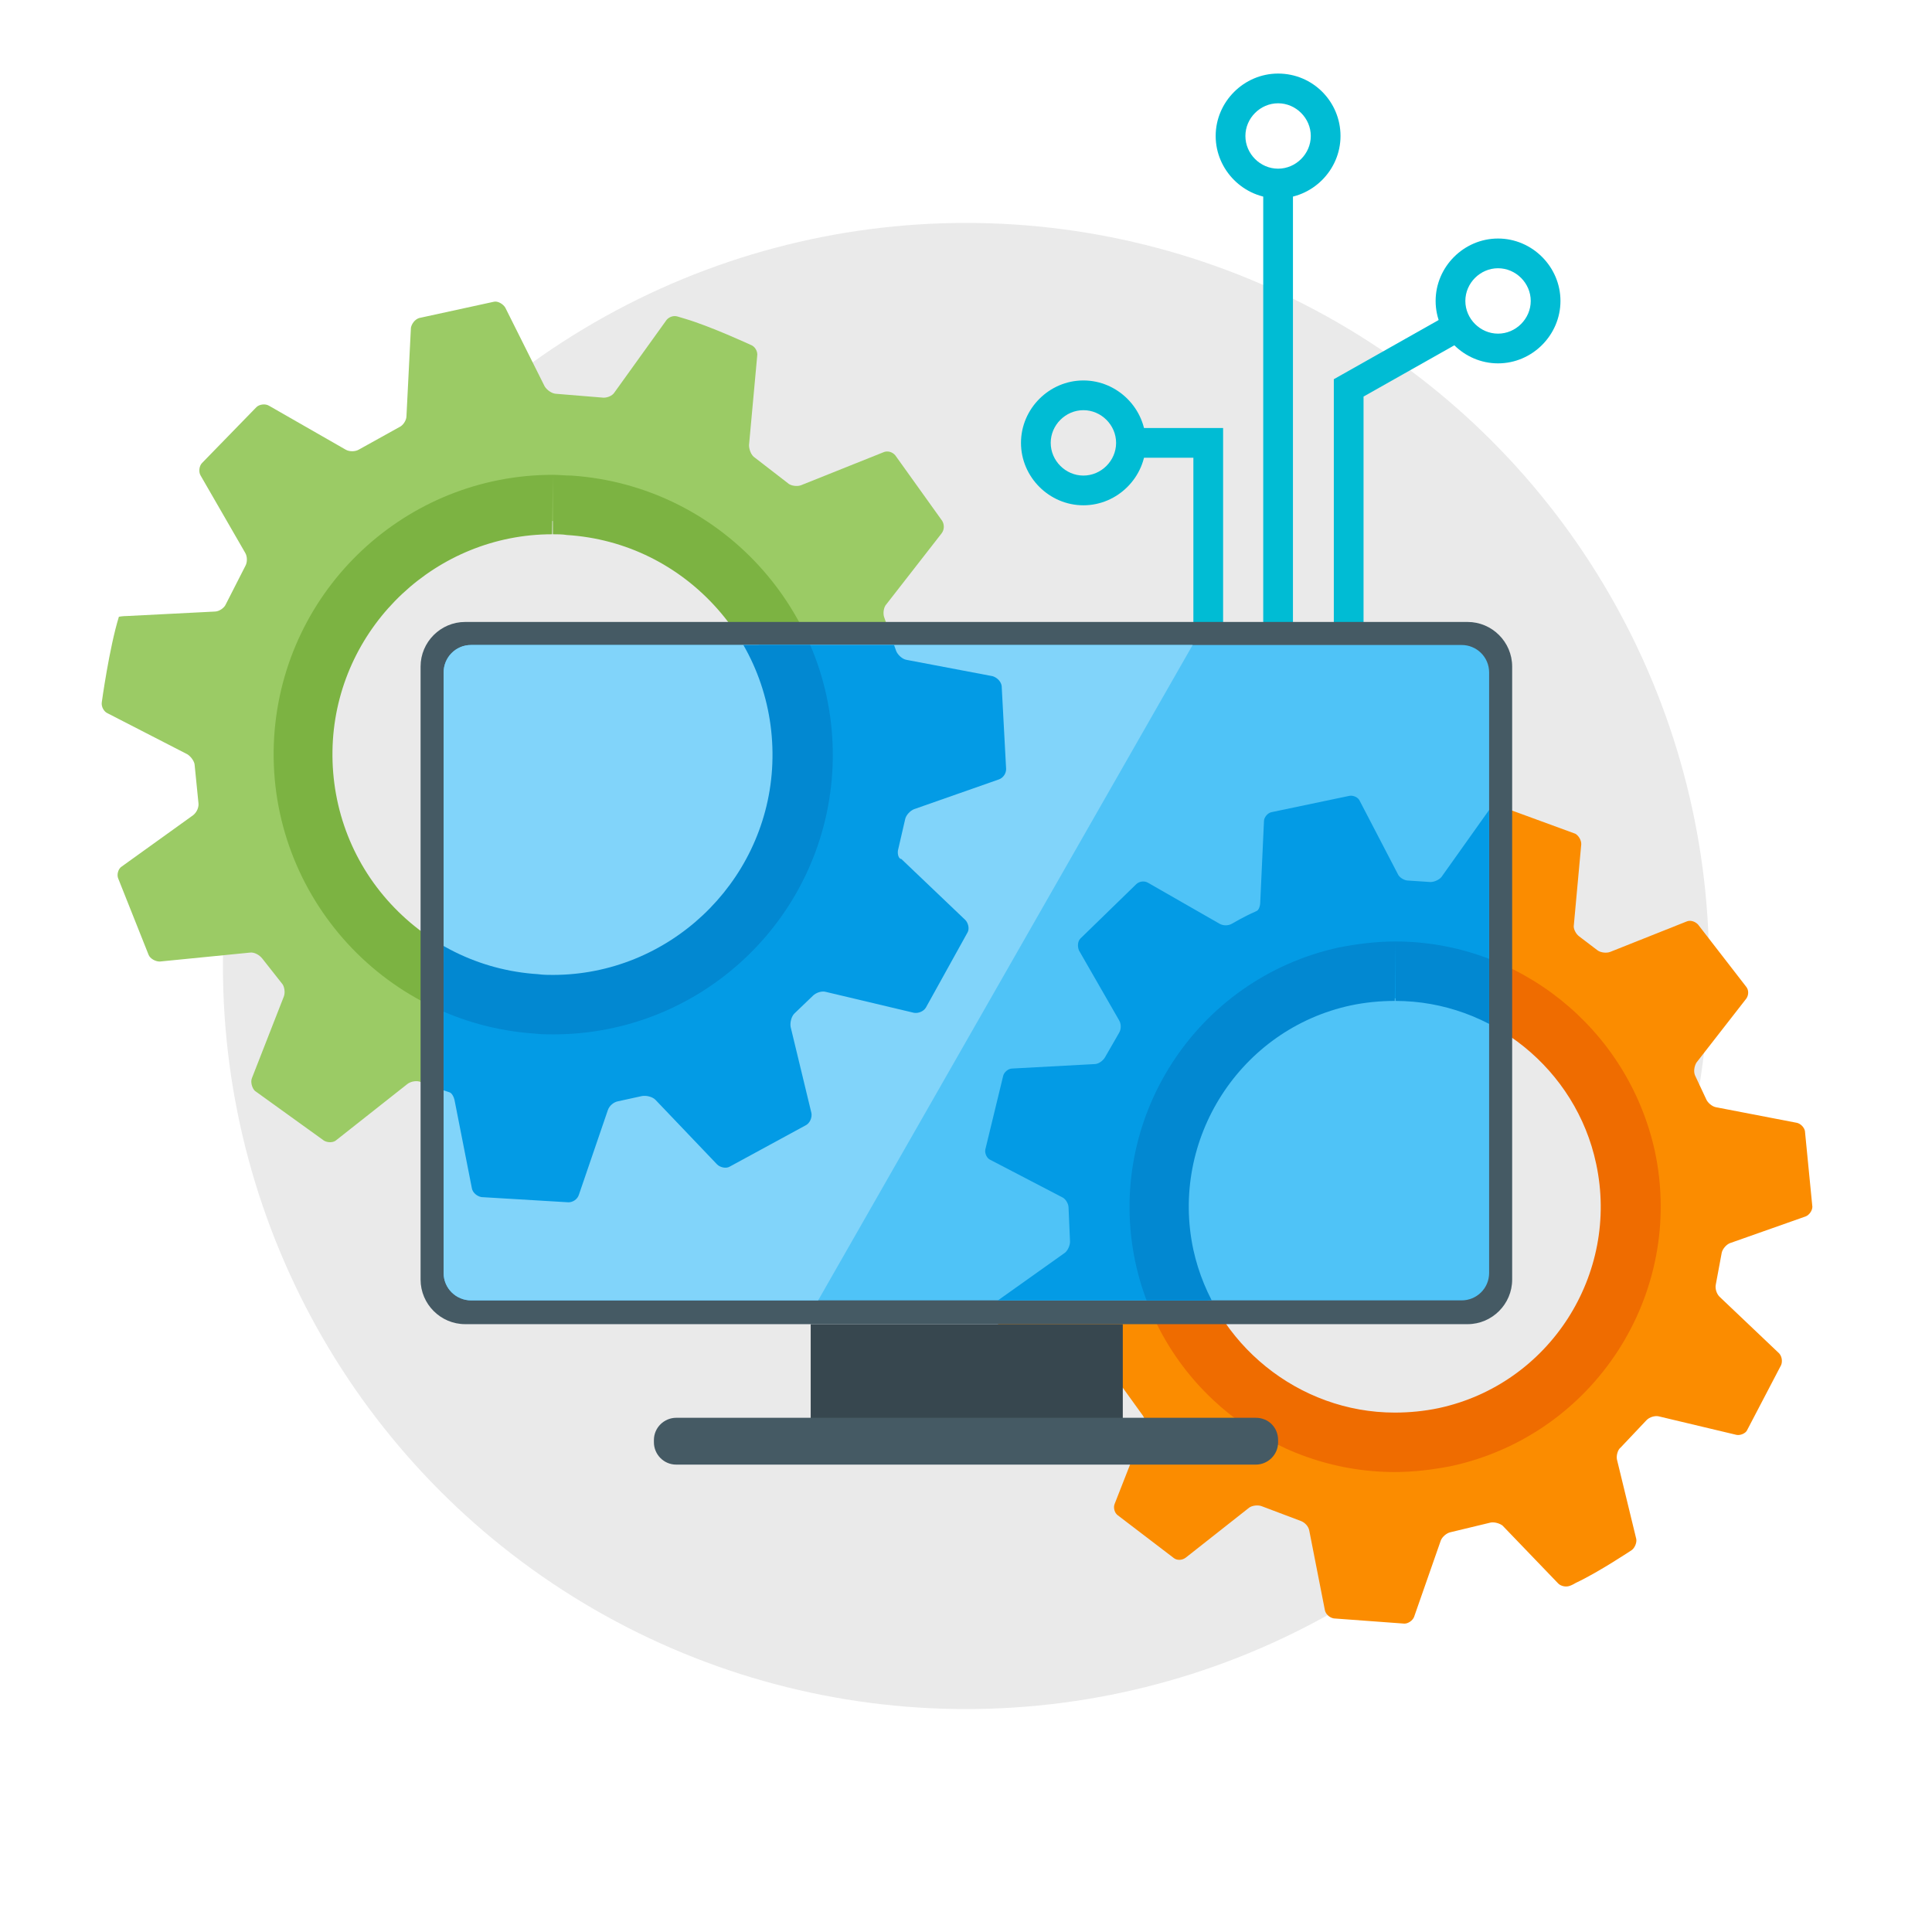 <svg xmlns="http://www.w3.org/2000/svg" xmlns:xlink="http://www.w3.org/1999/xlink" id="Layer_1" x="0" y="0" version="1.1" viewBox="0 0 260 260" xml:space="preserve"><style>.st1{fill:none;stroke:#00bcd4;stroke-width:4}.st2{fill:#00bcd4}.st8{fill:#455a64}.st13{fill:#0288d1}</style><g id="system_x5F_integrators"><circle id="_x30_1_x5F_back" cx="130" cy="130" r="100" fill="#eaeaea"/><g id="connections"><path id="line_x5F_01_1_" d="M152.1 59.6h10.5v29.5" class="st1"/><path id="line_x5F_01" d="M145.8 55.2c2.4 0 4.4 2 4.4 4.4s-2 4.4-4.4 4.4-4.4-2-4.4-4.4c0-2.4 2-4.4 4.4-4.4m0-4c-4.6 0-8.4 3.8-8.4 8.4s3.8 8.4 8.4 8.4 8.4-3.8 8.4-8.4-3.8-8.4-8.4-8.4z" class="st2"/><path id="line_x5F_02" d="M172 25.6v66.5" class="st1"/><path id="circle_x5F_02" d="M172 13.9c2.4 0 4.4 2 4.4 4.4s-2 4.4-4.4 4.4-4.4-2-4.4-4.4 2-4.4 4.4-4.4m0-4c-4.6 0-8.4 3.8-8.4 8.4s3.8 8.4 8.4 8.4c4.6 0 8.4-3.8 8.4-8.4s-3.7-8.4-8.4-8.4z" class="st2"/><path id="line_x5F_03" d="M196.2 43.9l-14.7 8.3v39.9" class="st1"/><path id="circle_x5F_03" d="M201.6 36.1c2.4 0 4.4 2 4.4 4.4s-2 4.4-4.4 4.4-4.4-2-4.4-4.4 2-4.4 4.4-4.4m0-4c-4.6 0-8.4 3.8-8.4 8.4s3.8 8.4 8.4 8.4c4.6 0 8.4-3.8 8.4-8.4s-3.8-8.4-8.4-8.4z" class="st2"/></g><path id="gear_x5F_small" fill="#fb8c00" d="M228.1 144.7c-.2-.5-.1-1.2.2-1.7l6.7-8.6c.3-.4.4-1.1 0-1.6l-6.5-8.4c-.4-.4-1-.6-1.5-.4l-10.3 4.1c-.5.2-1.3.1-1.7-.2l-2.5-1.9c-.4-.3-.8-1-.7-1.5l1-10.9c0-.5-.3-1.1-.8-1.4l-10.1-3.7c-.5-.2-1.2.1-1.5.5l-6.4 9c-.3.4-1 .7-1.5.7l-3-.2c-.5 0-1.2-.4-1.4-.9l-5.1-9.8c-.2-.5-.9-.8-1.4-.7l-10.5 2.2c-.5.1-1 .7-1 1.2l-.5 10.9c0 .5-.2 1.1-.5 1.2l-.2.1c-1.4.6-3.1 1.6-3.1 1.6-.5.3-1.2.3-1.7 0l-9.6-5.5c-.5-.3-1.2-.2-1.6.2l-7.5 7.3c-.4.4-.4 1.1-.2 1.6l5.4 9.4c.3.5.3 1.2 0 1.7l-1.9 3.3c-.3.5-.9.9-1.4.9l-11.1.6c-.5 0-1.1.5-1.2 1l-2.4 9.9c-.1.5.2 1.2.7 1.4l9.6 5c.5.2.9.9.9 1.4l.2 4.6c0 .5-.3 1.2-.7 1.5l-9 6.4c-.4.3-.7 1-.5 1.5 0 0 1.9 6.5 3.6 10.1 0 0 .5 0 1-.1l10.8-1c.5-.1 1.2.3 1.5.7l3.1 4.3c.3.4.4 1.2.2 1.7l-4 10.2c-.2.5 0 1.2.4 1.5l7.6 5.8c.4.3 1.1.3 1.6-.1l8.5-6.7c.4-.3 1.2-.4 1.7-.2l5.3 2c.5.2 1 .7 1.1 1.3l2.1 10.7c.1.5.6 1 1.2 1.1l9.5.7c.5 0 1.1-.4 1.3-.9l3.6-10.3c.2-.5.8-1 1.3-1.1l5.4-1.3c.5-.1 1.2.1 1.6.4l7.5 7.8c.4.4 1.1.5 1.6.3 0 0 .3-.1.8-.4 3-1.4 7.5-4.4 7.5-4.4.4-.3.7-1 .6-1.5l-2.6-10.7c-.1-.5.1-1.3.5-1.6l3.5-3.7c.4-.4 1.1-.6 1.6-.5l10.5 2.5c.5.1 1.2-.2 1.4-.6l4.6-8.8c.2-.5.1-1.2-.3-1.6l-8-7.6c-.4-.4-.6-1.1-.5-1.6l.8-4.3c.1-.5.6-1.1 1.1-1.3l10.2-3.6c.5-.2.9-.8.9-1.3l-1-10.2c-.1-.5-.6-1-1.1-1.1l-10.9-2.1c-.5-.1-1.1-.6-1.3-1.1l-1.5-3.2zm-28.4 43.1c-14 6.7-30.8.7-37.4-13.3-6.7-14-.7-30.8 13.3-37.4 14-6.7 30.8-.7 37.4 13.3 6.6 14 .7 30.7-13.3 37.4z"/><path id="gear_x5F_small_x5F_inner_x5F_circle" fill="#ef6c00" d="M187.8 126.7v8c12.9 0 24.3 9.2 27 21.9 3.2 14.9-6.3 29.7-21.2 32.9-1.9.4-3.9.6-5.9.6-12.9 0-24.3-9.2-27.1-21.9-3.2-14.9 6.3-29.7 21.2-32.9 1.9-.4 3.9-.6 5.9-.6l.1-8m0 0c-2.5 0-5 .3-7.6.8-19.3 4.2-31.5 23.2-27.4 42.4 3.6 16.7 18.4 28.2 34.9 28.2 2.5 0 5-.3 7.6-.8 19.3-4.2 31.5-23.2 27.4-42.4-3.7-16.7-18.5-28.2-34.9-28.2z"/><path id="gear_x5F_big_3_" fill="#9bcb65" d="M120.9 114.2l.9-3.9c.1-.6.7-1.2 1.2-1.4l11.4-4c.6-.2 1-.8 1-1.4l-.6-11.2c-.1-.6-.6-1.1-1.2-1.3L122 88.8c-.6-.1-1.2-.7-1.4-1.2l-1.6-4.5c-.2-.5-.1-1.4.3-1.8l7.4-9.5c.4-.5.4-1.2.1-1.7l-6.3-8.8c-.4-.5-1.1-.7-1.7-.4l-11 4.4c-.5.2-1.4.1-1.8-.3l-4.4-3.4c-.5-.3-.8-1.1-.8-1.7l1.1-12c.1-.6-.3-1.3-.9-1.5 0 0-5.4-2.5-8.8-3.5-.7-.2-1-.3-1-.3-.6-.2-1.3.1-1.6.6l-6.9 9.6c-.3.5-1.1.8-1.7.7l-6.1-.5c-.6 0-1.3-.5-1.6-1L68 41.4c-.3-.5-1-.9-1.5-.8l-10.1 2.2c-.6.2-1 .8-1.1 1.3L54.7 56c0 .6-.5 1.3-1 1.5l-5.4 3c-.5.3-1.3.3-1.8 0l-10.3-5.9c-.5-.3-1.3-.2-1.7.2l-7.3 7.5c-.4.4-.5 1.2-.2 1.7l6 10.4c.3.5.3 1.3 0 1.8l-2.6 5.1c-.2.5-.9 1-1.5 1l-11.8.6c-.6 0-1.1.1-1.1.1-1.3 4.2-2.3 11.5-2.3 11.5-.1.6.3 1.3.8 1.5l10.7 5.5c.5.3 1 1 1 1.5l.5 5c.1.6-.2 1.3-.7 1.7l-9.6 6.9c-.5.3-.7 1.1-.5 1.6l4.1 10.3c.2.5.9.9 1.5.9l12.1-1.2c.6-.1 1.3.3 1.7.8l2.6 3.3c.4.4.5 1.3.3 1.8l-4.3 11c-.2.5 0 1.3.4 1.7l9.3 6.7c.5.3 1.3.3 1.7-.1l9.5-7.5c.5-.4 1.3-.5 1.8-.3 0 0 2 .8 3.6 1.3l.3.1c.3.1.6.6.7 1.2l2.3 11.7c.1.6.7 1.1 1.3 1.2l11.7.7c.6 0 1.2-.4 1.4-1l3.9-11.4c.2-.6.8-1.1 1.4-1.2l3.2-.7c.6-.1 1.4.1 1.8.5l8.3 8.7c.4.4 1.2.6 1.7.3l10.3-5.6c.5-.3.8-1 .7-1.6l-2.8-11.6c-.1-.6.1-1.4.5-1.8l2.5-2.4c.4-.4 1.2-.7 1.8-.5l11.8 2.8c.6.1 1.3-.2 1.6-.7l5.6-10.1c.3-.5.1-1.3-.3-1.7l-8.6-8.2c-.4 0-.6-.8-.4-1.4zm-16.5-3.4c-5.1 16.6-22.7 26-39.3 20.9s-26-22.7-20.9-39.3 22.7-26 39.3-20.9c16.6 5.1 26 22.6 20.9 39.3z"/><path id="gear_x5F_big_x5F_inner_x5F_circle" fill="#7cb342" d="M74.4 63.9v8c.6 0 1.3 0 1.9.1 7.9.5 15.1 4.1 20.3 10 5.2 5.9 7.8 13.6 7.3 21.5-1 15.5-14 27.7-29.5 27.7-.6 0-1.3 0-2-.1-7.9-.5-15.1-4.1-20.3-10s-7.8-13.6-7.3-21.5c1-15.5 14-27.7 29.5-27.7l.1-8m0 0c-19.7 0-36.2 15.3-37.5 35.2-1.3 20.7 14.4 38.6 35.1 40 .8.1 1.6.1 2.5.1 19.7 0 36.2-15.3 37.5-35.2 1.3-20.7-14.4-38.6-35.1-40-.9 0-1.7-.1-2.5-.1z"/><path id="stand_x5F_back" fill="#37474f" d="M109.1 178.2h42v15.7h-42z"/><path id="stand_x5F_bottom" d="M169 190.8H91c-1.6 0-3 1.3-3 3v.3c0 1.6 1.3 3 3 3h78c1.6 0 3-1.3 3-3v-.3c0-1.7-1.3-3-3-3z" class="st8"/><path id="frame" d="M197.5 178.2H62.6c-3.3 0-6-2.7-6-6V89.7c0-3.3 2.7-6 6-6h134.9c3.3 0 6 2.7 6 6v82.5c0 3.3-2.7 6-6 6z" class="st8"/><path id="display" fill="#4fc3f7" d="M196.7 175H63.4c-2 0-3.7-1.6-3.7-3.7V90.5c0-2 1.6-3.7 3.7-3.7h133.3c2 0 3.7 1.6 3.7 3.7v80.8c0 2.1-1.7 3.7-3.7 3.7z"/><path id="display_1_" fill="#81d4fa" d="M110.1 175H63.4c-2 0-3.7-1.6-3.7-3.7V90.5c0-2 1.6-3.7 3.7-3.7h97.1L110.1 175z"/><g id="inside_x5F_the_x5F_screen"><defs><path id="SVGID_1_" d="M196.7 175H63.4c-2 0-3.7-1.6-3.7-3.7V90.5c0-2 1.6-3.7 3.7-3.7h133.3c2 0 3.7 1.6 3.7 3.7v80.8c0 2.1-1.7 3.7-3.7 3.7z"/></defs><clipPath id="SVGID_2_"><use overflow="visible" xlink:href="#SVGID_1_"/></clipPath><path id="gear_x5F_small_1_" fill="#039be5" d="M228.1 144.7c-.2-.5-.1-1.2.2-1.7l6.7-8.6c.3-.4.4-1.1 0-1.6l-6.5-8.4c-.4-.4-1-.6-1.5-.4l-10.3 4.1c-.5.2-1.3.1-1.7-.2l-2.5-1.9c-.4-.3-.8-1-.7-1.5l1-10.9c0-.5-.3-1.1-.8-1.4l-10.1-3.7c-.5-.2-1.2.1-1.5.5l-6.4 9c-.3.4-1 .7-1.5.7l-3-.2c-.5 0-1.2-.4-1.4-.9l-5.1-9.8c-.2-.5-.9-.8-1.4-.7l-10.5 2.2c-.5.1-1 .7-1 1.2l-.5 10.9c0 .5-.2 1.1-.5 1.2l-.2.1c-1.4.6-3.1 1.6-3.1 1.6-.5.3-1.2.3-1.7 0l-9.6-5.5c-.5-.3-1.2-.2-1.6.2l-7.5 7.3c-.4.4-.4 1.1-.2 1.6l5.4 9.4c.3.5.3 1.2 0 1.7l-1.9 3.3c-.3.5-.9.9-1.4.9l-11.1.6c-.5 0-1.1.5-1.2 1l-2.4 9.9c-.1.5.2 1.2.7 1.4l9.6 5c.5.2.9.9.9 1.4l.2 4.6c0 .5-.3 1.2-.7 1.5l-9 6.4c-.4.3-.7 1-.5 1.5 0 0 1.9 6.5 3.6 10.1 0 0 .5 0 1-.1l10.8-1c.5-.1 1.2.3 1.5.7l3.1 4.3c.3.4.4 1.2.2 1.7l-4 10.2c-.2.5 0 1.2.4 1.5l7.6 5.8c.4.3 1.1.3 1.6-.1l8.5-6.7c.4-.3 1.2-.4 1.7-.2l5.3 2c.5.2 1 .7 1.1 1.3l2.1 10.7c.1.5.6 1 1.2 1.1l9.5.7c.5 0 1.1-.4 1.3-.9l3.6-10.3c.2-.5.8-1 1.3-1.1l5.4-1.3c.5-.1 1.2.1 1.6.4l7.5 7.8c.4.4 1.1.5 1.6.3 0 0 .3-.1.8-.4 3-1.4 7.5-4.4 7.5-4.4.4-.3.7-1 .6-1.5l-2.6-10.7c-.1-.5.1-1.3.5-1.6l3.5-3.7c.4-.4 1.1-.6 1.6-.5l10.5 2.5c.5.1 1.2-.2 1.4-.6l4.6-8.8c.2-.5.1-1.2-.3-1.6l-8-7.6c-.4-.4-.6-1.1-.5-1.6l.8-4.3c.1-.5.6-1.1 1.1-1.3l10.2-3.6c.5-.2.9-.8.9-1.3l-1-10.2c-.1-.5-.6-1-1.1-1.1l-10.9-2.1c-.5-.1-1.1-.6-1.3-1.1l-1.5-3.2zm-28.4 43.1c-14 6.7-30.8.7-37.4-13.3-6.7-14-.7-30.8 13.3-37.4 14-6.7 30.8-.7 37.4 13.3 6.6 14 .7 30.7-13.3 37.4z" clip-path="url(#SVGID_2_)"/><defs><path id="SVGID_3_" d="M196.7 175H63.4c-2 0-3.7-1.6-3.7-3.7V90.5c0-2 1.6-3.7 3.7-3.7h133.3c2 0 3.7 1.6 3.7 3.7v80.8c0 2.1-1.7 3.7-3.7 3.7z"/></defs><clipPath id="SVGID_4_"><use overflow="visible" xlink:href="#SVGID_3_"/></clipPath><g id="gear_x5F_small_x5F_inner_x5F_circle_1_" clip-path="url(#SVGID_4_)"><path d="M187.8 126.7v8c12.9 0 24.3 9.2 27 21.9 3.2 14.9-6.3 29.7-21.2 32.9-1.9.4-3.9.6-5.9.6-12.9 0-24.3-9.2-27.1-21.9-3.2-14.9 6.3-29.7 21.2-32.9 1.9-.4 3.9-.6 5.9-.6l.1-8m0 0c-2.5 0-5 .3-7.6.8-19.3 4.2-31.5 23.2-27.4 42.4 3.6 16.7 18.4 28.2 34.9 28.2 2.5 0 5-.3 7.6-.8 19.3-4.2 31.5-23.2 27.4-42.4-3.7-16.7-18.5-28.2-34.9-28.2z" class="st13"/></g><g><defs><path id="SVGID_5_" d="M196.7 175H63.4c-2 0-3.7-1.6-3.7-3.7V90.5c0-2 1.6-3.7 3.7-3.7h133.3c2 0 3.7 1.6 3.7 3.7v80.8c0 2.1-1.7 3.7-3.7 3.7z"/></defs><clipPath id="SVGID_6_"><use overflow="visible" xlink:href="#SVGID_5_"/></clipPath><path id="gear_x5F_big_1_" fill="#039be5" d="M120.9 114.2l.9-3.9c.1-.6.7-1.2 1.2-1.4l11.4-4c.6-.2 1-.8 1-1.4l-.6-11.2c-.1-.6-.6-1.1-1.2-1.3L122 88.8c-.6-.1-1.2-.7-1.4-1.2l-1.6-4.5c-.2-.5-.1-1.4.3-1.8l7.4-9.5c.4-.5.4-1.2.1-1.7l-6.3-8.8c-.4-.5-1.1-.7-1.7-.4l-11 4.4c-.5.2-1.4.1-1.8-.3l-4.4-3.4c-.5-.3-.8-1.1-.8-1.7l1.1-12c.1-.6-.3-1.3-.9-1.5 0 0-5.4-2.5-8.8-3.5-.7-.2-1-.3-1-.3-.6-.2-1.3.1-1.6.6l-6.9 9.6c-.3.5-1.1.8-1.7.7l-6.1-.5c-.6 0-1.3-.5-1.6-1L68 41.4c-.3-.5-1-.9-1.5-.8l-10.1 2.2c-.6.2-1 .8-1.1 1.3L54.7 56c0 .6-.5 1.3-1 1.5l-5.4 3c-.5.3-1.3.3-1.8 0l-10.3-5.9c-.5-.3-1.3-.2-1.7.2l-7.3 7.5c-.4.4-.5 1.2-.2 1.7l6 10.4c.3.5.3 1.3 0 1.8l-2.6 5.1c-.2.5-.9 1-1.5 1l-11.8.6c-.6 0-1.1.1-1.1.1-1.3 4.2-2.3 11.5-2.3 11.5-.1.6.3 1.3.8 1.5l10.7 5.5c.5.3 1 1 1 1.5l.5 5c.1.6-.2 1.3-.7 1.7l-9.6 6.9c-.5.3-.7 1.1-.5 1.6l4.1 10.3c.2.5.9.9 1.5.9l12.1-1.2c.6-.1 1.3.3 1.7.8l2.6 3.3c.4.4.5 1.3.3 1.8l-4.3 11c-.2.5 0 1.3.4 1.7l9.3 6.7c.5.3 1.3.3 1.7-.1l9.5-7.5c.5-.4 1.3-.5 1.8-.3 0 0 2 .8 3.6 1.3l.3.1c.3.1.6.6.7 1.2l2.3 11.7c.1.6.7 1.1 1.3 1.2l11.7.7c.6 0 1.2-.4 1.4-1l3.9-11.4c.2-.6.8-1.1 1.4-1.2l3.2-.7c.6-.1 1.4.1 1.8.5l8.3 8.7c.4.4 1.2.6 1.7.3l10.3-5.6c.5-.3.8-1 .7-1.6l-2.8-11.6c-.1-.6.1-1.4.5-1.8l2.5-2.4c.4-.4 1.2-.7 1.8-.5l11.8 2.8c.6.1 1.3-.2 1.6-.7l5.6-10.1c.3-.5.1-1.3-.3-1.7l-8.6-8.2c-.4 0-.6-.8-.4-1.4zm-16.5-3.4c-5.1 16.6-22.7 26-39.3 20.9s-26-22.7-20.9-39.3 22.7-26 39.3-20.9c16.6 5.1 26 22.6 20.9 39.3z" clip-path="url(#SVGID_6_)"/></g><g><defs><path id="SVGID_7_" d="M196.7 175H63.4c-2 0-3.7-1.6-3.7-3.7V90.5c0-2 1.6-3.7 3.7-3.7h133.3c2 0 3.7 1.6 3.7 3.7v80.8c0 2.1-1.7 3.7-3.7 3.7z"/></defs><clipPath id="SVGID_8_"><use overflow="visible" xlink:href="#SVGID_7_"/></clipPath><g id="gear_x5F_big_x5F_inner_x5F_circle_2_" clip-path="url(#SVGID_8_)"><path d="M74.4 63.9v8c.6 0 1.3 0 1.9.1 7.9.5 15.1 4.1 20.3 10 5.2 5.9 7.8 13.6 7.3 21.5-1 15.5-14 27.7-29.5 27.7-.6 0-1.3 0-2-.1-7.9-.5-15.1-4.1-20.3-10s-7.8-13.6-7.3-21.5c1-15.5 14-27.7 29.5-27.7l.1-8m0 0c-19.7 0-36.2 15.3-37.5 35.2-1.3 20.7 14.4 38.6 35.1 40 .8.1 1.6.1 2.5.1 19.7 0 36.2-15.3 37.5-35.2 1.3-20.7-14.4-38.6-35.1-40-.9 0-1.7-.1-2.5-.1z" class="st13"/></g></g></g></g></svg>
